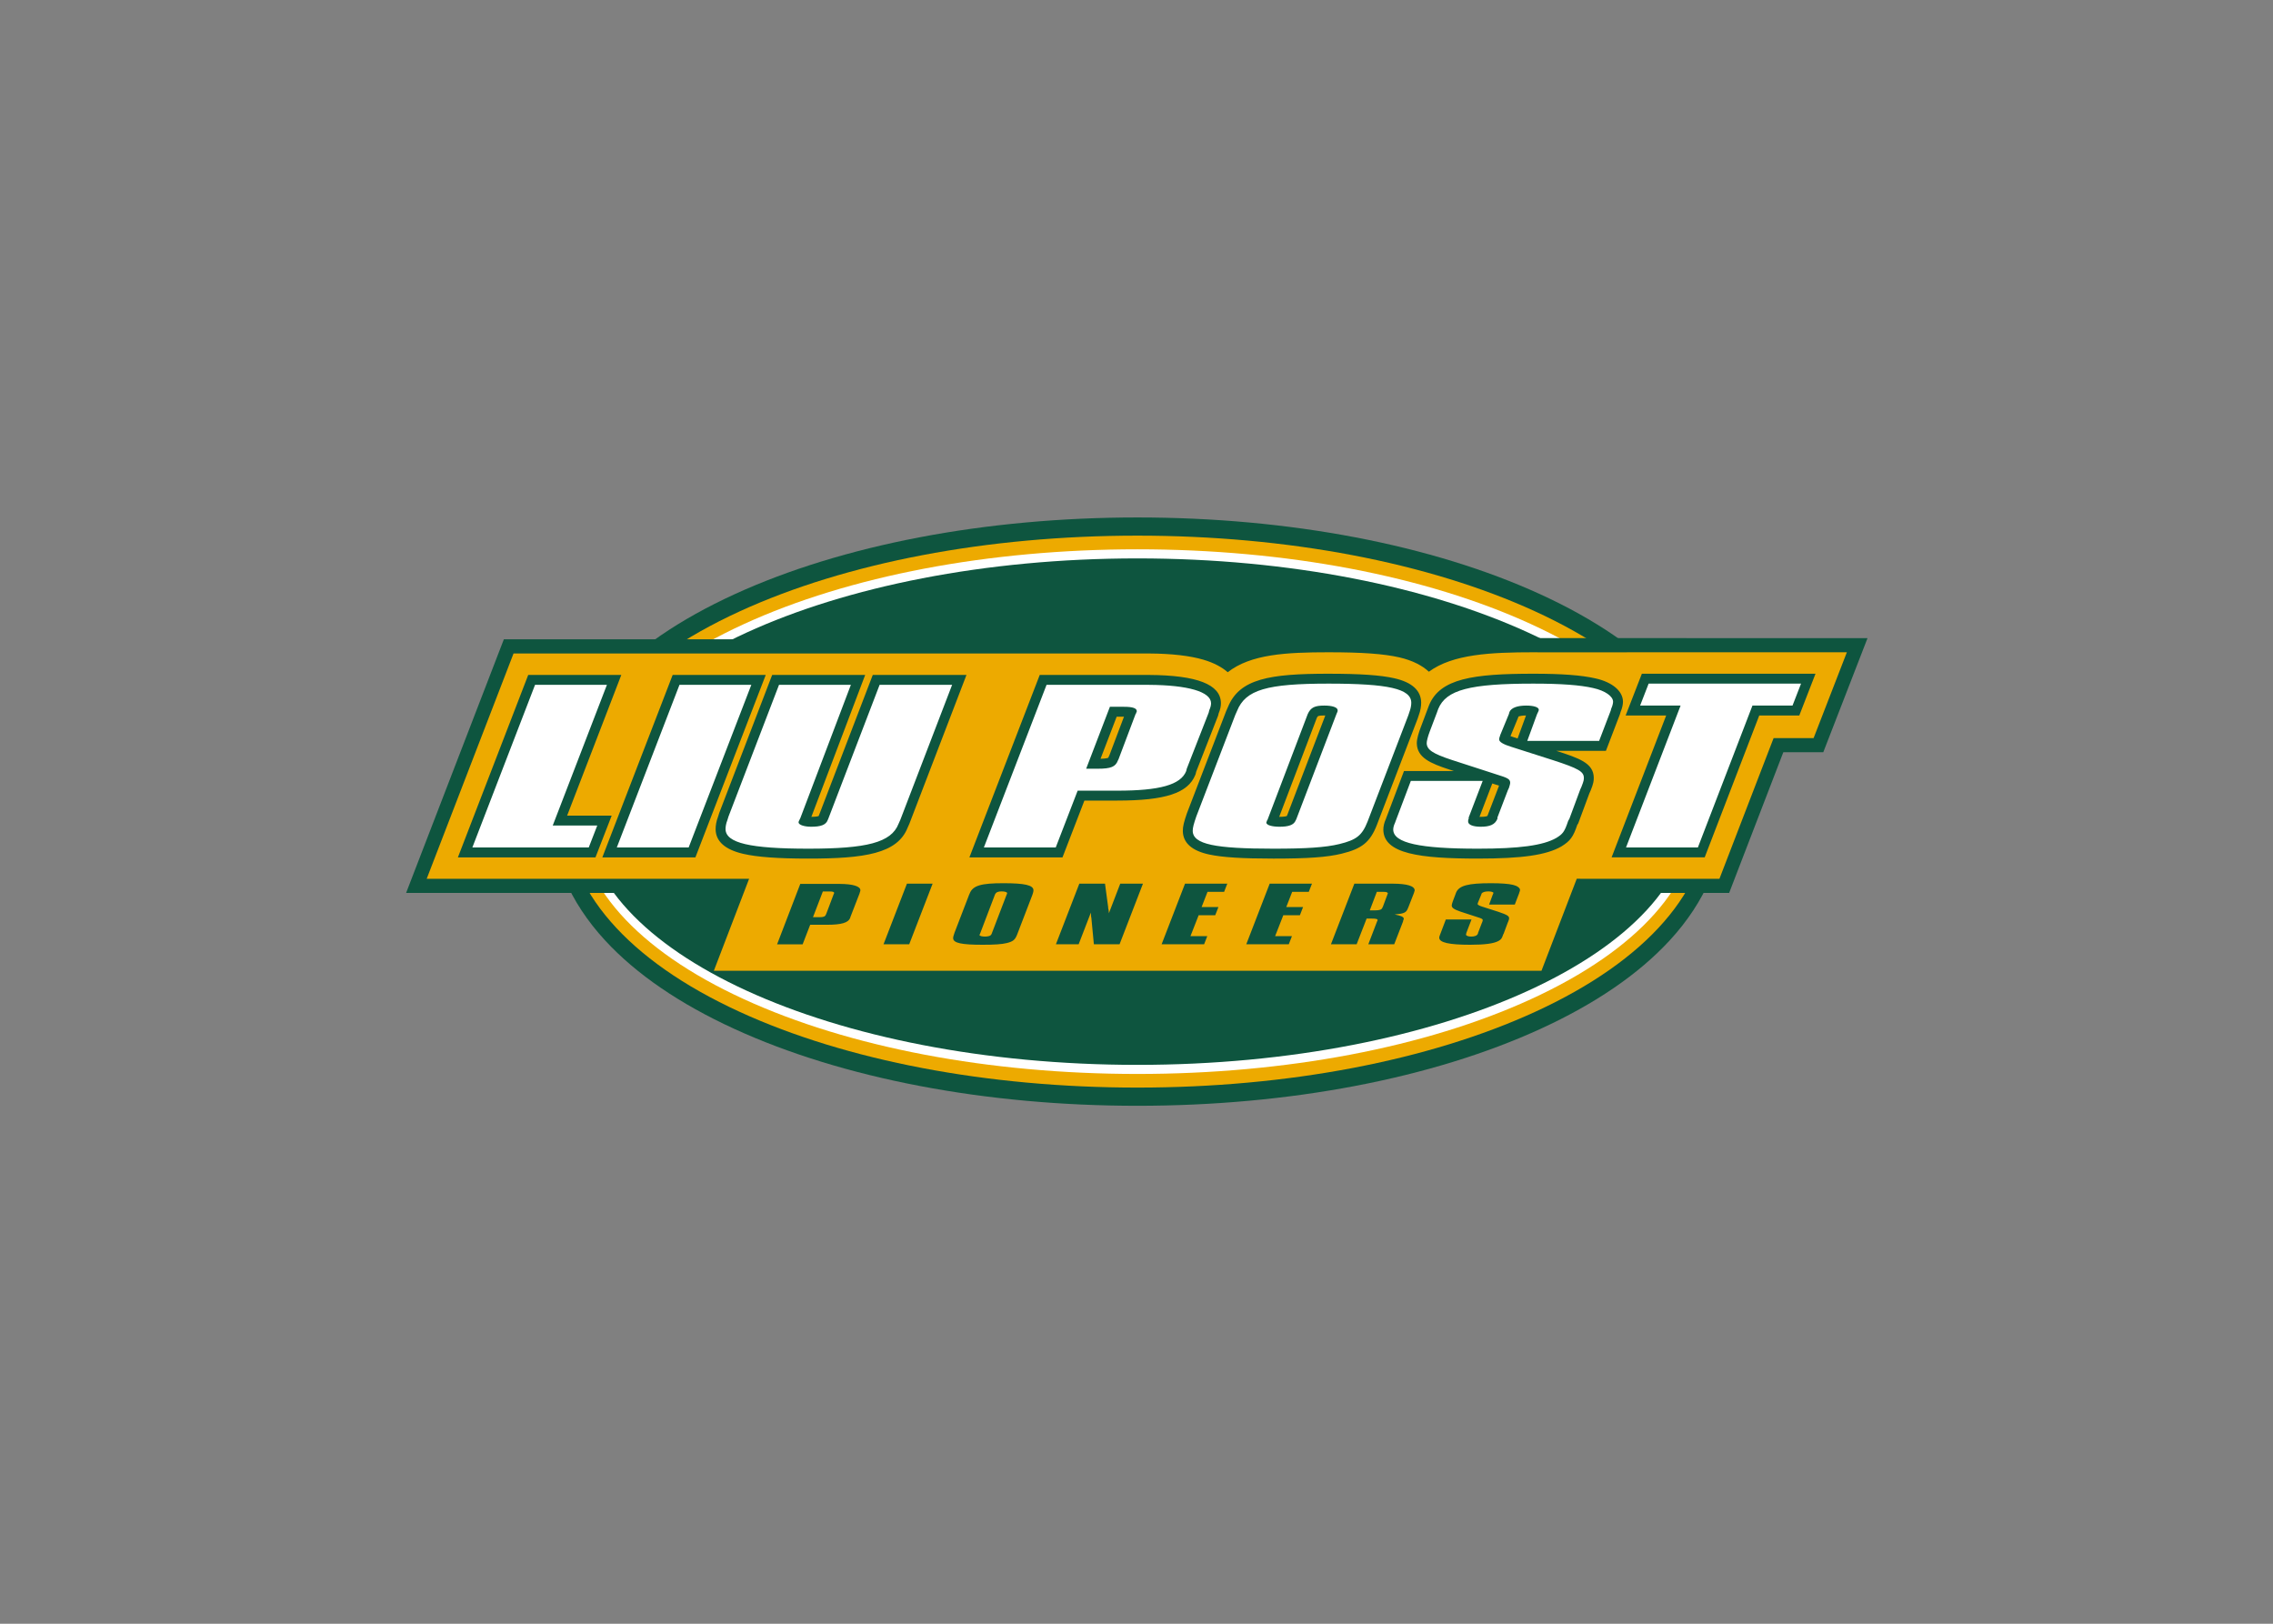 <svg clip-rule="evenodd" fill-rule="evenodd" stroke-linejoin="round" stroke-miterlimit="1.414" viewBox="0 0 560 400" xmlns="http://www.w3.org/2000/svg"><rect x="0" y="0" width="560" height="400" fill="#808080" stroke="none"/><g fill-rule="nonzero" transform="matrix(1.511 0 0 -1.511 -265.245 623.255)"><path d="m447.771 301.174c-5.052 5.472-12.137 10.32-21.061 14.408-17.642 8.082-40.979 12.533-65.715 12.533-24.734 0-48.071-4.452-65.712-12.533-8.923-4.088-16.009-8.936-21.062-14.408-5.833-6.319-8.916-13.586-8.916-21.018 0-7.433 3.083-14.7 8.916-21.017 5.052-5.473 12.138-10.32 21.062-14.408 17.641-8.083 40.979-12.534 65.712-12.534 24.736 0 48.073 4.451 65.715 12.534 8.923 4.088 16.009 8.935 21.061 14.408 5.834 6.317 8.916 13.584 8.916 21.017 0 7.432-3.082 14.699-8.916 21.018" fill="#0e553f"/><path d="m425.822 312.814c-17.364 7.956-40.387 12.337-64.827 12.337-24.437 0-47.461-4.381-64.826-12.337-18.304-8.387-28.385-19.984-28.385-32.656 0-12.673 10.081-24.27 28.385-32.656 17.365-7.955 40.388-12.338 64.826-12.338 24.44 0 47.462 4.383 64.827 12.338 18.304 8.386 28.385 19.984 28.385 32.656s-10.08 24.27-28.385 32.656" fill="#edaa00"/><path d="m425.162 310.734c-17.158 7.861-39.944 12.189-64.162 12.189-24.217 0-47.004-4.329-64.16-12.189-17.534-8.033-27.19-18.893-27.19-30.578s9.655-22.545 27.19-30.579c17.156-7.861 39.943-12.19 64.16-12.19 24.218 0 47.003 4.329 64.162 12.19 17.534 8.034 27.189 18.893 27.189 30.579s-9.655 22.546-27.189 30.578" fill="#fff"/><path d="m451.111 280.154c0-22.801-40.344-41.286-90.111-41.286s-90.11 18.486-90.11 41.286c0 22.802 40.343 41.285 90.11 41.285s90.111-18.483 90.111-41.285" fill="#0e553f"/><path d="m450.491 308.444v.004h-24.875v-.001h-.022c-6.146 0-10.054-.34-13.07-1.136-1.44-.38-2.736-.89-3.886-1.528-1.154.734-2.603 1.358-4.43 1.776-2.683.614-6.396.888-12.04.888-6.141 0-9.855-.358-12.814-1.235-1.313-.389-2.501-.901-3.567-1.529-.932.567-2.048 1.069-3.389 1.461-2.453.718-5.543 1.078-9.449 1.103h-21.373v.002h-32.715-11.394-12.16-4.059-23.552l-15.937-41.346h51.163l.507 1.316c.6-.219 1.247-.415 1.953-.58 2.766-.647 6.453-.935 11.957-.935 5.759 0 9.474.34 12.422 1.135 3.337.902 5.877 2.497 7.592 4.754l-2.194-5.69h27.616l3.571 9.26h1.359c1.842 0 3.466.066 4.93.192.181-2.199 1.426-7.253 8.851-8.853 2.59-.559 6.094-.799 11.713-.799 6.148 0 9.652.273 12.475.965 1.483.359 2.967.833 4.36 1.614 1.176-.686 2.637-1.269 4.458-1.672 2.793-.618 6.615-.906 12.029-.906 6.483 0 10.707.457 13.876 1.562l-.525-1.363h27.611l8.831 22.934h6.516l7.216 18.608h-29.555z" fill="#0e553f"/><path d="m440.822 306.134-.004-.011h-13.48c-.562.009-1.145.013-1.749.013-6.969 0-13.172-.302-17.064-3.168-1.053.968-2.591 1.826-4.836 2.34-2.508.573-6.062.828-11.526.828-6.879 0-12.693-.306-16.434-3.253-.928.8-2.212 1.526-3.982 2.044-2.213.648-5.18.987-8.818 1.011h-8.324-11.927-4.46-3.864-20.95-7.907-3.555-2.895-8.314-7.908-.881-2.674-19.996l-14.16-36.735h52.569l-5.747-14.989h134.947l5.751 15h.597l-.004-.011h22.67l8.832 22.937h6.521l5.425 13.994h-35.85z" fill="#edaa00"/><g transform="matrix(.8 0 0 -.8 240.845 330.273)"><path d="m189.147 34.544c-12.017 0-18.156 1.02-20.504 6.797l-.361.814-7.975 20.764-.027.07c-.578 1.694-.848 2.669-.832 3.619.04 2.41 1.847 4.016 5.373 4.776 2.674.576 6.718.834 13.113.834 7.054 0 10.948-.282 13.886-1.002 4.127-1 5.798-2.353 7.16-5.811l8.311-21.661.266-.793c.304-.815.484-1.786.47-2.547-.043-2.455-1.874-4.113-5.447-4.932-2.801-.64-6.944-.927-13.434-.927zm41.782 0c-12.371 0-19.063.993-21.297 6.418l-1.757 4.682c-.283.753-.753 2.155-.737 3.078.05 2.945 2.849 4.102 6.51 5.312l1.037.336h-10.158l-3.594 9.504-.099.275c-.338.717-.53 1.534-.518 2.211.083 4.878 7.437 5.857 19.271 5.857 9.015 0 13.934-.71 16.98-2.453l.06-.035c1.776-1.099 2.394-1.933 3.215-4.383.025-.04.054-.082.082-.127l.115-.179 2.277-6.143.217-.48.041-.088c.558-1.394.641-1.916.629-2.623-.053-2.981-3.066-3.967-7.642-5.451h10.122l2.854-7.457.144-.492c.309-.73.484-1.504.475-2.102-.038-2.148-2.202-3.956-5.633-4.714-2.818-.645-6.82-.946-12.596-.946zm22.077 0-3.302 8.508h8.259l-11.124 28.917h18.972l11.121-28.917h8.162l3.303-8.508zm-226.975.248-14.332 37.178h28.039l3.304-8.508h-9.081l11.04-28.669h-18.97zm29.438 0-14.333 37.178h18.97l14.334-37.178zm20.281 0-10.789 28.127-.265.842c-.302.765-.485 1.735-.471 2.5.041 2.446 1.921 4.12 5.586 4.978 2.855.667 7.079.978 13.296.978 11.511 0 18.156-1.006 20.256-6.306l.356-.805 11.632-30.313h-19.097l-10.902 28.446-.129.309c-.146.055-.541.157-1.482.162l10.966-28.917h-18.956zm54.534 0-14.334 37.178h18.973l4.465-11.576h6.675c9.819 0 14.436-1.519 15.932-5.24l.055-.137.123-.506 4.468-11.428.11-.455c.318-.75.473-1.464.463-2.127-.067-3.778-4.856-5.645-14.654-5.709h-22.275zm58.028 8.26c.06 0 .119.001.174.002l-7.764 20.318-.09.173c-.15.058-.56.164-1.484.164h-.057l7.666-20.163c.185-.407.279-.494 1.555-.494zm41.081 0-1.713 4.687-.73-.234c-.294-.092-.53-.174-.719-.246l1.533-3.717.09-.273c.219-.089.704-.212 1.539-.217zm-83.428.248h1.49l-2.965 7.853-.076.153-.082.183c-.043.115-.076.167-.074.172-.066.04-.384.181-1.582.217zm76.555 13.609.348.113c.242.076.661.205 1.031.332l-2.357 6.133v.027c-.172.099-.543.195-1.389.195-.083 0-.159-.001-.233-.004zm-99.662 20.325c-4.493 0-6.194.464-6.842 2.076l-.138.315-2.965 7.707c-.185.536-.277.851-.277 1.092 0 1.019 1.746 1.353 6.007 1.353 2.363 0 3.926-.093 4.944-.352 1.251-.315 1.667-.648 2.084-1.705l.093-.24 3.012-7.838.092-.277c.091-.241.138-.519.138-.685 0-1.057-1.794-1.446-6.148-1.446zm99.398 0c-4.632 0-6.517.464-7.119 1.928l-.094.26-.554 1.463c-.138.37-.233.723-.233.871 0 .5.419.795 1.807 1.277l3.414 1.111c.742.242 1.099.336 1.099.614 0 .11-.046.221-.093.388l-.092.203-.789 2.057v.092c-.184.462-.727.611-1.375.611-.511 0-1.051-.129-1.051-.389 0-.075-.001-.148.045-.222v-.092l1.065-2.779h-5.233l-1.158 3.056-.047.131c-.092.185-.138.388-.138.518 0 1.019 2.07 1.445 6.285 1.445 3.011 0 4.897-.242 5.871-.817.463-.296.6-.443.877-1.277 0-.018.048-.091.095-.166l.832-2.242.094-.203c.186-.463.185-.557.185-.686 0-.465-.37-.706-2.224-1.336l-3.184-1.017c-.508-.166-1.004-.352-1.004-.555 0-.075 0-.076.092-.353l.649-1.574.047-.168c.138-.316.727-.481 1.377-.481.509 0 1.052.111 1.052.315 0 .073-.048.148-.14.351l-.741 2.02h5.235l.879-2.299.046-.164c.093-.205.141-.409.141-.52 0-.407-.557-.834-1.437-1.037-.928-.222-2.443-.334-4.481-.334zm-119.038.094-4.771 12.355h5.234l4.77-12.355zm35.135 0-4.772 12.355h4.631l2.502-6.482v.166c0 .185.047.537.047.759.047.093.047.166.047.186l.51 5.371h5.232l4.771-12.355h-4.63l-2.317 6.039v-.129c0-.149-.047-.315-.047-.5l-.091-.408v-.168l-.649-4.834zm21.542 0-4.771 12.355h8.662l.648-1.666h-3.427l1.669-4.262h3.379l.651-1.668h-3.43l1.205-3.093h3.381l.648-1.666zm17.256 0-4.771 12.355h8.661l.651-1.666h-3.43l1.668-4.262h3.381l.648-1.668h-3.427l1.205-3.093h3.381l.65-1.666zm17.256 0-4.772 12.355h5.235l2.039-5.24h.99c.927 0 1.252.072 1.252.332 0 .037-.045.129-.092.203l-.047.111-1.76 4.594h5.279l1.807-4.668v-.111c.093-.186.139-.353.139-.426 0-.372-.509-.61-1.854-.869 1.993-.186 2.363-.372 2.735-1.336l.046-.111 1.157-2.963.048-.205c.046-.093.092-.205.092-.297 0-.89-1.529-1.352-4.4-1.369h-.604zm-112.928.049-4.725 12.309h5.207l1.539-3.985h3.479c2.865 0 4.277-.41 4.662-1.369l.043-.17 1.873-4.835.043-.172c.085-.188.129-.358.129-.496 0-.802-1.539-1.264-4.147-1.282h-.814zm41.058 1.525c.555 0 1.098.129 1.098.352 0 .074-.001.112-.094.297l-3.056 7.986-.047.092c-.139.352-.68.48-1.328.48-.511 0-1.1-.112-1.1-.314 0-.057.047-.092.047-.149l.047-.074 3.054-8.021c.233-.52.684-.649 1.379-.649zm-36.458.014h1.451c.6 0 .855.103.855.309 0 .05-.041.086-.041.136l-.045.069-1.531 4.064-.043.086c-.17.444-.469.582-1.367.582h-.215-1.076zm112.908.078h1.408c.557 0 .834.112.834.334 0 .038 0 .074-.047.111l-.045.129-.926 2.483-.094.168c-.136.407-.556.554-1.576.554h-.992z" fill="#0e553f"/><path d="m189.147 36.561c-12.572 0-16.906 1.243-18.646 5.567l-.373.843-7.937 20.67c-.492 1.44-.738 2.286-.727 2.931.048 2.732 4.546 3.627 16.471 3.627 6.609 0 10.573-.247 13.412-.943 3.483-.844 4.633-1.741 5.751-4.572l.248-.647 8.061-21.017.246-.744c.249-.647.366-1.391.357-1.838-.048-2.833-4.678-3.877-16.862-3.877zm41.782 0c-12.962 0-17.813 1.243-19.43 5.168l-.248.697-1.488 3.922c-.371.995-.615 1.939-.607 2.336.023 1.342 1.202 2.138 5.113 3.43l9.203 2.982c2.085.646 2.683.894 2.697 1.639.005.298-.119.596-.242 1.043l-.248.547-2.11 5.515.006.248c-.497 1.242-1.605 1.639-3.418 1.639-1.427 0-2.546-.348-2.558-1.043-.004-.199-.008-.398.119-.596l-.006-.248 2.853-7.453h-14.645l-3.1 8.199-.123.346c-.249.497-.369 1.046-.363 1.392.047 2.733 5.461 3.875 17.254 3.875 8.422 0 13.283-.646 15.978-2.187 1.284-.794 1.666-1.19 2.406-3.426 0-.05.125-.248.25-.447l2.229-6.012.25-.549c.495-1.242.491-1.489.486-1.837-.023-1.243-1.069-1.889-6.281-3.578l-8.551-2.733c-1.431-.447-2.425-.944-2.435-1.49-.004-.199-.003-.199.242-.945l1.742-4.223.123-.445c.374-.845 1.61-1.293 3.424-1.293 1.424 0 2.544.298 2.553.846.004.199-.123.397-.373.943l-1.979 5.414h14.645l2.357-6.158.121-.449c.25-.546.372-1.093.367-1.391-.02-1.094-1.593-2.236-4.066-2.781-2.603-.597-6.445-.897-12.146-.897zm23.458 0-1.736 4.473h8.25l-11.123 28.917h14.646l11.121-28.917h8.167l1.737-4.473zm-226.965.248-12.777 33.143h23.721l1.736-4.473h-9.074l11.041-28.669h-14.646zm29.437 0-12.774 33.143h14.644l12.772-33.142h-14.646zm20.287 0-10.295 26.832-.246.795c-.249.597-.366 1.341-.357 1.789.048 2.83 5.071 3.974 16.866 3.974 11.923 0 16.903-1.242 18.393-5.068l.375-.844 10.543-27.478h-14.777l-10.416 27.179-.125.299c-.37 1.094-1.477 1.44-3.422 1.44-1.295 0-2.545-.347-2.554-.893-.003-.199.121-.348.371-.895l10.289-27.13zm54.528 0-12.775 33.143h14.646l4.467-11.576h8.058c8.685 0 12.94-1.194 14.059-3.977l.121-.496 4.469-11.428.119-.498c.25-.545.371-1.042.365-1.439-.04-2.336-4.729-3.677-12.637-3.728h-2.463-18.429zm56.645 4.225c1.555 0 2.675.346 2.685.943.002.199.004.298-.246.795l-8.181 21.416-.127.248c-.373.944-1.481 1.291-3.295 1.291-1.425 0-2.675-.297-2.684-.844-.004-.149.126-.249.123-.399l.125-.197 8.184-21.515c.624-1.392 1.471-1.739 3.416-1.739zm-43.733.248h2.873c1.815 0 2.598.298 2.609.894.002.15-.126.249-.123.397l-.129.199-3.469 9.193-.125.248c-.495 1.292-1.394 1.69-4.117 1.69h-.648-1.709z" fill="#fff"/></g></g></svg>